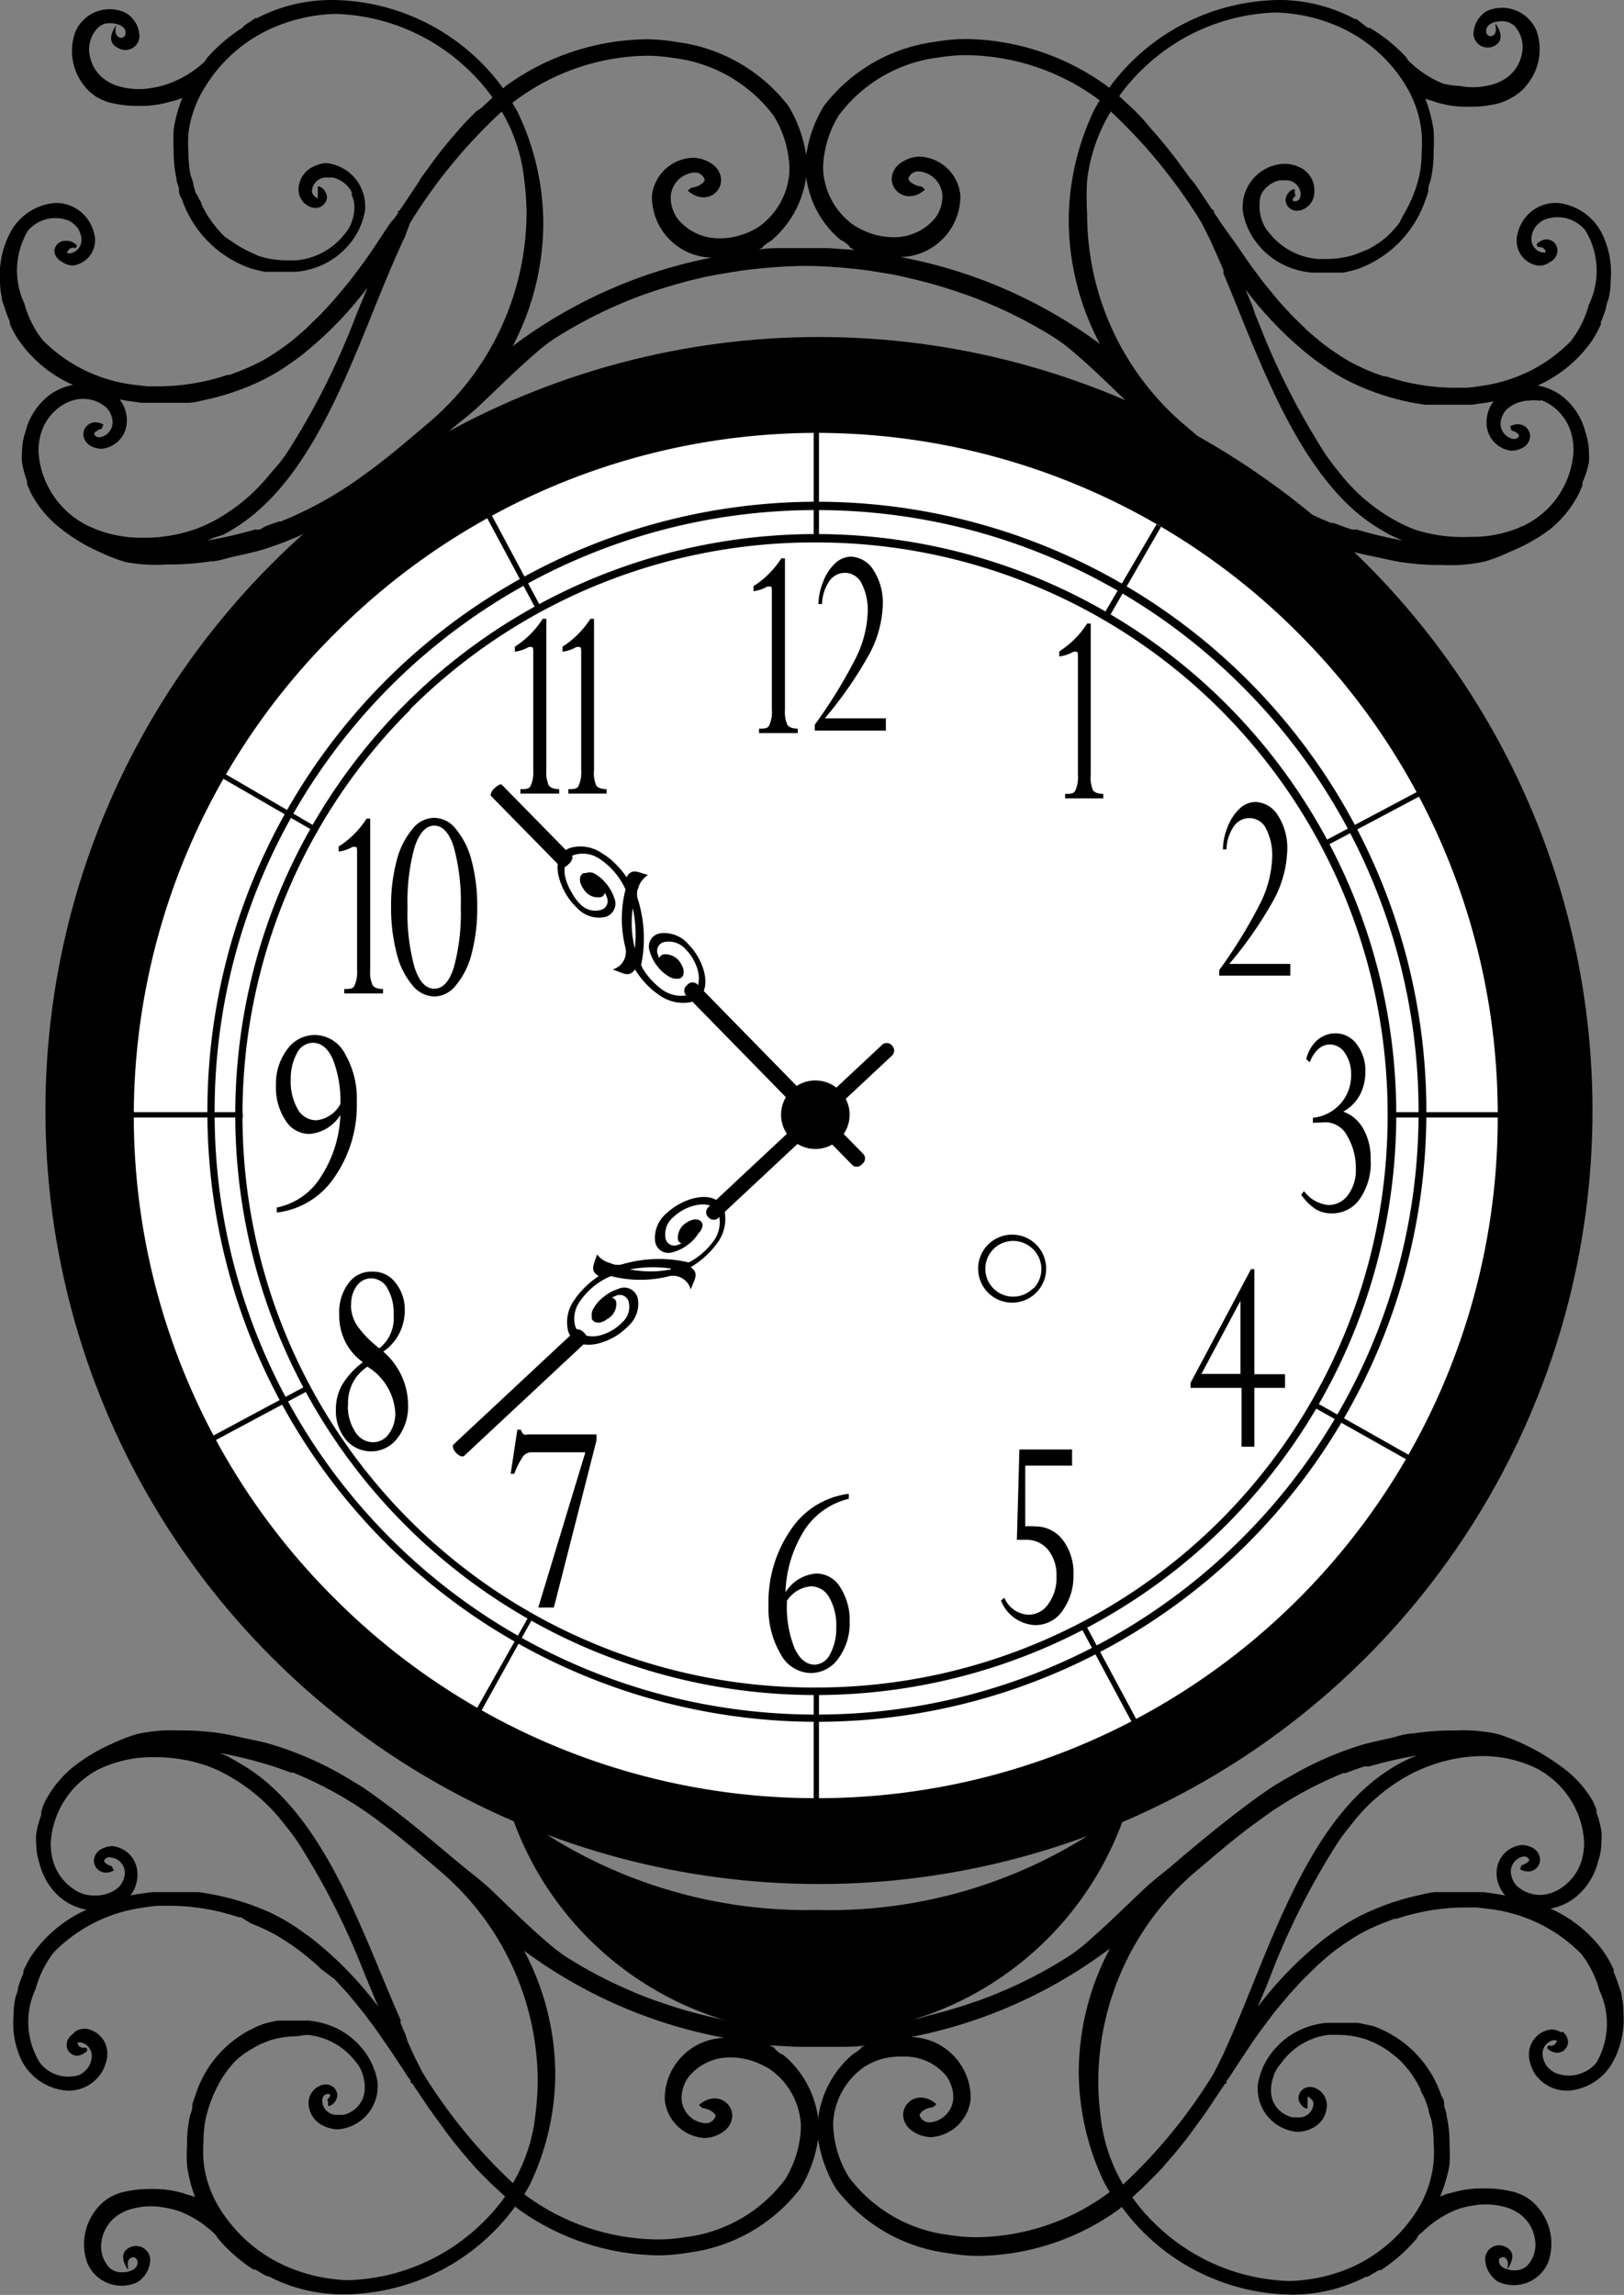 <svg xmlns="http://www.w3.org/2000/svg" viewBox="0 0 58.26 82.33"><rect x="0" y="0" width="58.26" height="82.33" fill="#808080" stroke="none"/><defs><style>.cls-1{fill:#fff;}.cls-2{fill-rule:evenodd;}</style></defs><title>Ресурс 32clock</title><g id="Слой_2" data-name="Слой 2"><g id="Layer_1" data-name="Layer 1"><path d="M.78,73.93A2,2,0,0,0,2.39,75a1.4,1.4,0,0,0,1.28-.69,1.55,1.55,0,0,0,.18-.55s0-.08,0-.12a.9.9,0,0,0-.77-.86.64.64,0,0,0-.38.1L2.58,73a.47.47,0,0,0-.19.34.39.39,0,0,0,.36.41A.47.47,0,0,0,3,73.67l.09-.06A.08.08,0,0,0,3,73.47H3a.32.32,0,0,1-.15-.05s-.06-.07-.06-.08a.25.25,0,0,1,0-.07l.1,0a.49.49,0,0,1,.4.53.79.79,0,0,1-.15.4,1.06,1.06,0,0,1-.27.23A1.29,1.29,0,0,1,1.43,74a2.78,2.78,0,0,1-.15-2.65,3.74,3.74,0,0,1,.65-1.31,5.51,5.51,0,0,1,3.18-1.6,5.37,5.37,0,0,1,.56-.07l.45,0a7.8,7.8,0,0,1,2.44.41l.08,0L9,69a8.41,8.41,0,0,1,.85.39,9.24,9.24,0,0,1,1,.67c.2.16.39.32.57.48l.1.1L12,71l.13.14.33.36.16.19.31.38.12.15.39.52,0,0c.2.28.39.56.59.85l.45.68.12.19.13.18a.77.77,0,0,1,0,.09h.05l.25.37.2.3.14.21.09.12.11.16.2.27.21.29.08.11q.41.54.87,1.06l.13.15.24.25.23.23.19.18.4.37a6.71,6.71,0,0,1-.87,1,7.16,7.16,0,0,1-4.73,2h-.07a6,6,0,0,1-2-.42,5.33,5.33,0,0,1-2.59-2.19,3.94,3.94,0,0,1-.56-1.67,5,5,0,0,1,0-.69,3.85,3.85,0,0,1,.18-1.2l.06-.18.1-.26.13-.28.1-.19.11-.19.18-.26.14-.17L8.38,74l.13-.12a2.7,2.7,0,0,1,.29-.23l.14-.09.22-.13.17-.09.32-.13a3.35,3.35,0,0,1,1-.16L11,73a2.46,2.46,0,0,1,1.74.94l.05.06a1.24,1.24,0,0,1,.22.42,1.49,1.49,0,0,1,.07.6,1.17,1.17,0,0,1-.09.32v0l-.07.12,0,0a1,1,0,0,1-.6.41l-.18,0a.52.52,0,0,1-.58-.49c0-.16.07-.26.21-.26s.05.13,0,.17,0,.1,0,.11,0,.11,0,.15h.06a.45.45,0,0,0,.27-.38.4.4,0,0,0-.42-.39.52.52,0,0,0-.23.06.67.67,0,0,0-.38.61.9.9,0,0,0,.49.79,1.23,1.23,0,0,0,.57.15,1.55,1.55,0,0,0,1.42-1.54,1.18,1.18,0,0,0,0-.12,2.5,2.5,0,0,0-.38-1l0,0a2.74,2.74,0,0,0-1.17-1h0a3,3,0,0,0-.92-.24l-.37,0-.44,0-.12,0-.21,0-.27.06h0l-.22.06A4,4,0,0,0,7,75.2v0q-.06.15-.1.3l0,.07c0,.12-.06.24-.09.36a4.45,4.45,0,0,0-.1,1,6.08,6.08,0,0,0,0,.75A5,5,0,0,0,7,78.82c-.15-.06-.31-.09-.37-.12a3.68,3.68,0,0,0-1.16-.17,4.16,4.16,0,0,0-1.13.13,1.89,1.89,0,0,0-.43.19,1.69,1.69,0,0,0-.47.43,2,2,0,0,0-.31,1.9,1.34,1.34,0,0,0,1.79.7,1,1,0,0,0,.47-.81.51.51,0,0,0-.72-.45c-.39.18-.26.54-.07.82,0-.14-.06-.33.07-.42a.16.16,0,0,1,.26.09c.07.38-.51.46-.77.38a.76.76,0,0,1-.22-.12,1.11,1.11,0,0,1-.29-1,1.36,1.36,0,0,1,.61-.92,1.58,1.58,0,0,1,.32-.16,2.57,2.57,0,0,1,1.33-.09,2.85,2.85,0,0,1,.58.15,3.82,3.82,0,0,1,1.23.81.45.45,0,0,1,.08.12h0a5.76,5.76,0,0,0,1.29,1.14l.07,0,.41.24.06,0a5.78,5.78,0,0,0,2.64.65h.13a7.66,7.66,0,0,0,6.08-3.15l.1.08a8.78,8.78,0,0,0,5,1.67,6.46,6.46,0,0,0,1.14-.1,6,6,0,0,0,4-2.31,4.76,4.76,0,0,0,.63-1.76A4.79,4.79,0,0,0,30,78.53a6,6,0,0,0,4,2.3,6.46,6.46,0,0,0,1.14.1,8.78,8.78,0,0,0,5-1.67l.1-.09a7.66,7.66,0,0,0,6.08,3.15h.13A5.8,5.8,0,0,0,49,81.68l.06,0,.41-.24.07,0a5.91,5.91,0,0,0,1.29-1.14h0A.41.41,0,0,1,51,80.1a3.78,3.78,0,0,1,1.23-.82,2.82,2.82,0,0,1,.58-.15,2.58,2.58,0,0,1,1.32.09,1.53,1.53,0,0,1,.32.16,1.36,1.36,0,0,1,.61.92,1.11,1.11,0,0,1-.29,1,.76.76,0,0,1-.22.12c-.25.08-.84,0-.77-.37A.16.16,0,0,1,54,81c.13.1.1.29.07.42.19-.28.32-.64-.07-.82a.5.5,0,0,0-.72.45,1,1,0,0,0,.47.81,1.34,1.34,0,0,0,1.79-.7,2,2,0,0,0-.31-1.9,1.72,1.72,0,0,0-.47-.43,2,2,0,0,0-.43-.19,4.16,4.16,0,0,0-1.13-.13,3.74,3.74,0,0,0-1.17.17c-.06,0-.23.06-.37.12A5.18,5.18,0,0,0,52,77.67a6.51,6.51,0,0,0,0-.75,4.46,4.46,0,0,0-.1-1c0-.12-.06-.24-.09-.36l0-.07q0-.16-.1-.3v0a4,4,0,0,0-2.46-2.51L49,72.63h0l-.27-.06-.21,0-.12,0-.44,0-.37,0a2.91,2.91,0,0,0-.92.24h0a2.76,2.76,0,0,0-1.17,1l0,0a2.5,2.5,0,0,0-.38,1,.82.82,0,0,0,0,.13,1.55,1.55,0,0,0,1.42,1.54,1.22,1.22,0,0,0,.57-.15.91.91,0,0,0,.49-.79.67.67,0,0,0-.37-.61.55.55,0,0,0-.23-.06.41.41,0,0,0-.42.39.45.45,0,0,0,.27.38h.06s0-.12,0-.15,0-.1,0-.11,0-.17,0-.17.21.1.21.26a.52.52,0,0,1-.58.49l-.18,0a1.05,1.05,0,0,1-.6-.41l0,0-.07-.12v0a1.13,1.13,0,0,1-.09-.32,1.48,1.48,0,0,1,.08-.6,1.17,1.17,0,0,1,.22-.42l.05-.06A2.47,2.47,0,0,1,47.66,73H48a3.31,3.31,0,0,1,1,.16l.32.13.17.09.22.13.13.09.29.23.13.12.17.19.14.17.18.26.11.19.1.19c0,.09.09.19.13.29s.07.17.1.26l.06.18c0,.14.08.28.11.42a4,4,0,0,1,.07.77,4.72,4.72,0,0,1,0,.69,4,4,0,0,1-.55,1.67,5.36,5.36,0,0,1-2.59,2.19,6,6,0,0,1-2,.41h-.07a7.18,7.18,0,0,1-4.73-2,6.84,6.84,0,0,1-.87-1l.4-.37.19-.19.23-.23.24-.25.13-.15c.31-.35.6-.7.87-1.06l.08-.11.21-.29.2-.27.11-.16.08-.12.14-.21.2-.3.25-.37H44a.76.76,0,0,1,0-.09l.13-.18.12-.19.45-.68c.19-.29.38-.57.59-.85l0,0,.39-.52.12-.15.31-.37.16-.19.33-.36.13-.14.42-.41.1-.1c.19-.17.37-.33.57-.49a9,9,0,0,1,1-.67,8,8,0,0,1,.85-.39l.34-.13.08,0a7.88,7.88,0,0,1,2.44-.41l.45,0,.57.07a5.53,5.53,0,0,1,3.18,1.6,3.75,3.75,0,0,1,.65,1.31A2.79,2.79,0,0,1,57.27,74a1.29,1.29,0,0,1-1.51.35,1.05,1.05,0,0,1-.27-.23.82.82,0,0,1-.15-.4.49.49,0,0,1,.4-.53l.1,0a.28.28,0,0,1,0,.07s0,0-.06.08a.32.32,0,0,1-.15.06h0a.08.08,0,0,0-.1,0,.08.08,0,0,0,0,.11l.09.06a.45.45,0,0,0,.27.07.39.39,0,0,0,.36-.41.48.48,0,0,0-.19-.34L56,72.91a.66.66,0,0,0-.38-.1.9.9,0,0,0-.77.87s0,.08,0,.12a1.61,1.61,0,0,0,.18.55A1.4,1.4,0,0,0,56.3,75a2,2,0,0,0,1.61-1.12,3.18,3.18,0,0,0,.33-1.66v-.09a2.68,2.68,0,0,0-.06-.5c0-.12-.06-.25-.1-.37h0a4.64,4.64,0,0,0-.19-.51l0-.09a5.51,5.51,0,0,0-.27-.51,4.67,4.67,0,0,0-2-1.68,2,2,0,0,0,1.1-.59,2.37,2.37,0,0,0,.61-1.1,2.16,2.16,0,0,0,.12-.71,2.49,2.49,0,0,0,0-.38,3.83,3.83,0,0,0-.18-.67l0-.11-.07-.16-.05-.12A3.93,3.93,0,0,0,56,63.37a7.74,7.74,0,0,0-2.26-1.16,5.84,5.84,0,0,0-1.51-.13,9.83,9.83,0,0,0-1.55.11c-.29,0-.58.12-.87.18s-.58.13-.86.2a11.89,11.89,0,0,0-2.6,1.12l-.27.15,0,0-.43.26c-.25.17-.5.34-.74.52-1,.74-2,1.56-2.95,2.38-.31.25-.62.49-.91.76-.71.67-1.4,1.36-2.15,2a5.73,5.73,0,0,1-.62.46,16.25,16.25,0,0,1-3.17,1.55l-.15.05c-.54.19-1.1.35-1.66.49L33,72.4l-.45.09-.86.14a19.64,19.64,0,0,1-2.16.17h-.28A19.09,19.09,0,0,1,27,72.64l-.86-.14-.45-.1-.34-.08a16.79,16.79,0,0,1-1.66-.49l-.15-.05a16.25,16.25,0,0,1-3.17-1.54,6.17,6.17,0,0,1-.62-.46c-.75-.63-1.44-1.32-2.15-2-.29-.27-.6-.51-.91-.76-1-.82-1.93-1.64-2.95-2.38-.24-.18-.49-.36-.74-.53l-.43-.26h0l-.27-.16a12,12,0,0,0-2.6-1.12c-.28-.08-.57-.14-.86-.2s-.58-.13-.87-.18a9.59,9.59,0,0,0-1.55-.11,5.74,5.74,0,0,0-1.51.13,6.06,6.06,0,0,0-.9.35,6.32,6.32,0,0,0-1.36.81,3.93,3.93,0,0,0-1.06,1.31l-.05.12L1.48,65l0,.11a3.65,3.65,0,0,0-.18.67,2.53,2.53,0,0,0,0,.38,2.19,2.19,0,0,0,.12.7A2.37,2.37,0,0,0,2,67.92a2,2,0,0,0,1.11.59,4.68,4.68,0,0,0-2,1.68,5.52,5.52,0,0,0-.27.51l0,.09a4.78,4.78,0,0,0-.19.51h0c0,.13-.07.25-.1.38a2.86,2.86,0,0,0-.06.5s0,.06,0,.08A3.15,3.15,0,0,0,.78,73.93ZM53.12,63a4.41,4.41,0,0,1,2,.44,3.18,3.18,0,0,1,1.71,2.65,2.34,2.34,0,0,1-.05.49,1.81,1.81,0,0,1-.74,1.13,1.57,1.57,0,0,1-.39.2,1.31,1.31,0,0,1-.41.07,1.24,1.24,0,0,1-.81-.31.78.78,0,0,1-.23-.52.55.55,0,0,1,.47-.55.21.21,0,0,1,.19.11s0,.08-.1.12a.36.36,0,0,1-.17.08l-.06.15a.58.58,0,0,0,.28.08.43.43,0,0,0,.44-.43.5.5,0,0,0-.27-.42.84.84,0,0,0-.39-.1,1,1,0,0,0-.9,1s0,0,0,.07A1.22,1.22,0,0,0,54,68l-.28-.05-.5-.07-.21,0h-1l-.32,0-.14,0c-.23,0-.46.07-.69.12h0a9.07,9.07,0,0,0-1.92.66,7.84,7.84,0,0,0-.92.53l-.44.31A13.28,13.28,0,0,0,45.12,72l.26-.62.13-.32.07-.18A26.46,26.46,0,0,1,48,66.09l.11-.16.18-.24.27-.34.08-.1a6.59,6.59,0,0,1,2-1.62,5.43,5.43,0,0,1,.59-.26A5.55,5.55,0,0,1,53.12,63ZM42.78,67.24h0c.64-.54,1.27-1.09,1.94-1.6l.25-.19.13-.09a13.6,13.6,0,0,1,3.09-1.75l.08,0,.44-.16.24-.08.17,0a15.68,15.68,0,0,1,1.7-.39l-.26.11-.25.12-.18.1a6.54,6.54,0,0,0-1.18.86c-2.2,2-3.4,5.61-4.57,8.39l-.05.12-.18.42-.08.18-.21.47-.07.14-.24.48a18.88,18.88,0,0,1-3.26,4,6.1,6.1,0,0,1-.81-2.48,9.68,9.68,0,0,1-.08-1.22A9.92,9.92,0,0,1,42.78,67.24ZM32.44,73.78a1.91,1.91,0,0,1,1.51.7,1.34,1.34,0,0,1,.25.74.92.92,0,0,1-.84.92.37.37,0,0,1-.37-.25c0-.05.06-.13.16-.19a.66.66,0,0,1,.31-.1h0l0,0,.13-.1a.17.17,0,0,0-.07-.07.8.8,0,0,0-.49-.18.63.63,0,0,0-.63.62.71.71,0,0,0,.29.55,1.21,1.21,0,0,0,.72.25,1.53,1.53,0,0,0,1.41-1.35,1.65,1.65,0,0,0,0-.17,2.19,2.19,0,0,0-2.1-2.07h-.05a17.41,17.41,0,0,0,7.15-3.18,9.51,9.51,0,0,0-1.12,4.43,9.25,9.25,0,0,0,.93,4l.18.31,0,0a8.1,8.1,0,0,1-4.76,1.62,6.07,6.07,0,0,1-1-.08,5.27,5.27,0,0,1-3.6-2.08,3.81,3.81,0,0,1-.56-1.81s0-.1,0-.15a2.61,2.61,0,0,1,1.13-2,3.18,3.18,0,0,1,.39-.2A2.59,2.59,0,0,1,32.44,73.78Zm-3.86-.35H30.1c.36,0,.72,0,1.08-.08l-.09,0-.19.1v0c0,.06-.25.21-.31.25A3.61,3.61,0,0,0,29.35,76a3.15,3.15,0,0,0-.09-.46,3.52,3.52,0,0,0-1.16-1.82c-.05,0-.31-.18-.31-.25v0l-.19-.1-.09,0Q28,73.4,28.58,73.43ZM26,73.11h-.05a2.19,2.19,0,0,0-2.1,2.07c0,.05,0,.11,0,.17a1.53,1.53,0,0,0,1.41,1.35,1.2,1.2,0,0,0,.72-.25.71.71,0,0,0,.29-.55.63.63,0,0,0-.63-.62.8.8,0,0,0-.49.18.14.14,0,0,0-.07.07l.13.1,0,0h0a.71.71,0,0,1,.3.1c.1.06.17.14.16.19a.37.37,0,0,1-.38.25.92.92,0,0,1-.84-.92,1.36,1.36,0,0,1,.25-.74,1.91,1.91,0,0,1,1.51-.7,2.55,2.55,0,0,1,1,.21,3.16,3.16,0,0,1,.39.2,2.6,2.6,0,0,1,1.13,2s0,.1,0,.15a3.8,3.8,0,0,1-.56,1.81,5.26,5.26,0,0,1-3.6,2.08,5.85,5.85,0,0,1-1,.08,8.1,8.1,0,0,1-4.76-1.62l0,0,.18-.31a9.26,9.26,0,0,0,.93-4,9.5,9.5,0,0,0-1.12-4.43A17.39,17.39,0,0,0,26,73.11ZM9.58,63.3l.17.05.24.08.44.16.08,0a13.63,13.63,0,0,1,3.09,1.75l.13.1.25.19c.66.51,1.29,1.05,1.93,1.6h0a9.93,9.93,0,0,1,3.38,7.39,10.42,10.42,0,0,1-.08,1.22,6.11,6.11,0,0,1-.81,2.48,19.06,19.06,0,0,1-3.26-4l-.24-.48-.07-.14-.21-.47L14.55,73l-.18-.42,0-.12C13.15,69.71,12,66.15,9.75,64.1a6.38,6.38,0,0,0-1.18-.86l-.17-.1L8.15,63l-.26-.11A15.32,15.32,0,0,1,9.58,63.3ZM3,67.95a1.45,1.45,0,0,1-.39-.2,1.8,1.8,0,0,1-.74-1.13,2.47,2.47,0,0,1-.05-.49,3.17,3.17,0,0,1,1.71-2.65,4.38,4.38,0,0,1,2-.44,5.62,5.62,0,0,1,1.93.32,5.41,5.41,0,0,1,.58.26,6.57,6.57,0,0,1,2,1.62l.08.1.27.34.18.24.11.16a26.37,26.37,0,0,1,2.42,4.79l.08.18.13.32.26.62a13.06,13.06,0,0,0-2.48-2.52l-.44-.31a7.42,7.42,0,0,0-.92-.53A9.16,9.16,0,0,0,7.81,68h0c-.23-.05-.46-.09-.69-.12l-.14,0-.32,0h-1l-.21,0-.5.07L4.68,68a1.23,1.23,0,0,0,.25-.7s0,0,0-.07a1,1,0,0,0-.9-1,.82.82,0,0,0-.38.1.49.49,0,0,0-.28.42.43.43,0,0,0,.44.43.57.57,0,0,0,.28-.08L4,66.94a.38.38,0,0,1-.17-.07.22.22,0,0,1-.1-.12A.22.22,0,0,1,4,66.64a.56.56,0,0,1,.48.55.79.79,0,0,1-.23.52A1.24,1.24,0,0,1,3.4,68,1.33,1.33,0,0,1,3,67.95Z"/><path d="M18.27,64.87a11.63,11.63,0,0,0,22.16,0,17.37,17.37,0,0,1-11.11,3.65A17.4,17.4,0,0,1,18.27,64.87Z"/><path d="M57.48,8.4a2,2,0,0,0-1.61-1.12A1.4,1.4,0,0,0,54.59,8a1.55,1.55,0,0,0-.18.55s0,.08,0,.12a.9.9,0,0,0,.77.86.64.64,0,0,0,.38-.1l.13-.08A.47.47,0,0,0,55.87,9a.39.39,0,0,0-.36-.41.48.48,0,0,0-.26.07l-.09.06a.08.08,0,0,0,.07.14h0a.32.32,0,0,1,.15.05s.06.07.06.08a.25.25,0,0,1,0,.07l-.1,0a.49.49,0,0,1-.4-.53.79.79,0,0,1,.15-.4,1.06,1.06,0,0,1,.27-.23,1.29,1.29,0,0,1,1.51.36A2.79,2.79,0,0,1,57,10.93a3.74,3.74,0,0,1-.65,1.31,5.51,5.51,0,0,1-3.18,1.6,5.38,5.38,0,0,1-.56.07l-.45,0a7.8,7.8,0,0,1-2.44-.41l-.08,0-.34-.12a8.39,8.39,0,0,1-.85-.39,9.2,9.2,0,0,1-1-.67c-.2-.16-.39-.32-.57-.48l-.1-.1-.42-.41-.13-.14-.33-.36-.16-.19-.31-.38-.12-.15-.39-.52,0,0c-.2-.28-.39-.56-.59-.85L43.8,8l-.12-.19-.13-.18a.77.77,0,0,1,0-.09h-.05l-.25-.37-.2-.3-.14-.21-.09-.12L42.7,6.4l-.2-.27-.21-.29-.08-.11q-.41-.54-.87-1.06l-.13-.15L41,4.27,40.74,4l-.19-.18-.4-.37a6.71,6.71,0,0,1,.87-1,7.16,7.16,0,0,1,4.73-2h.07a6,6,0,0,1,2,.42A5.33,5.33,0,0,1,50.45,3.1,4,4,0,0,1,51,4.77a5,5,0,0,1,0,.69,3.84,3.84,0,0,1-.18,1.2l-.06.18-.1.26-.13.28-.1.19-.11.19L50.2,8l-.14.17-.17.19-.13.12a2.71,2.71,0,0,1-.29.23l-.14.09-.22.13L48.94,9l-.32.13a3.35,3.35,0,0,1-1,.16l-.35,0a2.46,2.46,0,0,1-1.74-.94l-.05-.06a1.23,1.23,0,0,1-.22-.42,1.49,1.49,0,0,1-.07-.6A1.16,1.16,0,0,1,45.23,7v0l.07-.12,0,0a1,1,0,0,1,.6-.41l.18,0a.52.52,0,0,1,.58.49c0,.16-.07.26-.21.26s-.05-.13,0-.17,0-.1,0-.11,0-.11,0-.15h-.06a.45.45,0,0,0-.27.38.4.4,0,0,0,.42.39.52.52,0,0,0,.23-.06.67.67,0,0,0,.38-.61A.9.9,0,0,0,46.62,6,1.22,1.22,0,0,0,46,5.88a1.55,1.55,0,0,0-1.42,1.54,1.18,1.18,0,0,0,0,.12,2.5,2.5,0,0,0,.38,1l0,0a2.74,2.74,0,0,0,1.17,1h0a3,3,0,0,0,.92.24l.37,0,.44,0,.12,0,.21,0,.27-.06h0l.22-.06a4,4,0,0,0,2.46-2.5v0q.06-.15.1-.3l0-.07c0-.12.06-.24.09-.36a4.44,4.44,0,0,0,.1-1,6.1,6.1,0,0,0,0-.75,5.05,5.05,0,0,0-.3-1.14c.15.06.31.09.37.12a3.68,3.68,0,0,0,1.16.17,4.17,4.17,0,0,0,1.13-.13,1.9,1.9,0,0,0,.43-.19A1.69,1.69,0,0,0,54.81,3a2,2,0,0,0,.31-1.9,1.34,1.34,0,0,0-1.79-.7,1,1,0,0,0-.47.81.51.51,0,0,0,.72.45c.39-.18.26-.54.07-.82,0,.14.06.33-.07.42a.16.16,0,0,1-.26-.09c-.07-.38.51-.46.77-.38a.76.76,0,0,1,.22.12,1.11,1.11,0,0,1,.29,1,1.36,1.36,0,0,1-.61.92,1.58,1.58,0,0,1-.32.16,2.57,2.57,0,0,1-1.33.09A2.86,2.86,0,0,1,51.77,3a3.82,3.82,0,0,1-1.23-.81.45.45,0,0,1-.08-.12h0A5.76,5.76,0,0,0,49.14,1l-.07,0L48.66.68l-.06,0A5.78,5.78,0,0,0,46,0h-.13a7.66,7.66,0,0,0-6.08,3.15l-.1-.08a8.78,8.78,0,0,0-5-1.67,6.46,6.46,0,0,0-1.14.1,6,6,0,0,0-4,2.31,4.76,4.76,0,0,0-.63,1.76,4.79,4.79,0,0,0-.63-1.76,6,6,0,0,0-4-2.3,6.46,6.46,0,0,0-1.14-.1,8.78,8.78,0,0,0-5,1.67l-.1.09A7.66,7.66,0,0,0,12,0h-.13A5.8,5.8,0,0,0,9.22.65l-.06,0L8.76.92,8.69,1A5.91,5.91,0,0,0,7.4,2.11h0a.41.41,0,0,1-.08.12A3.78,3.78,0,0,1,6.05,3a2.83,2.83,0,0,1-.58.15,2.59,2.59,0,0,1-1.32-.09,1.53,1.53,0,0,1-.32-.16A1.36,1.36,0,0,1,3.22,2a1.11,1.11,0,0,1,.29-1A.76.76,0,0,1,3.73.86c.25-.08.84,0,.77.37a.16.16,0,0,1-.26.09c-.13-.1-.1-.29-.07-.42-.19.28-.32.64.07.82A.5.5,0,0,0,5,1.26,1,1,0,0,0,4.49.45a1.34,1.34,0,0,0-1.79.7A2,2,0,0,0,3,3.05a1.72,1.72,0,0,0,.47.43,2,2,0,0,0,.43.19A4.16,4.16,0,0,0,5,3.8a3.74,3.74,0,0,0,1.17-.17c.06,0,.23-.06.37-.12a5.17,5.17,0,0,0-.31,1.14,6.51,6.51,0,0,0,0,.75,4.46,4.46,0,0,0,.1,1c0,.12.06.24.09.36l0,.07q0,.16.1.3v0A4,4,0,0,0,9,9.63l.22.06h0l.27.06.21,0,.12,0,.44,0,.37,0a2.92,2.92,0,0,0,.92-.24h0a2.76,2.76,0,0,0,1.17-1l0,0a2.5,2.5,0,0,0,.38-1,.82.82,0,0,0,0-.12,1.55,1.55,0,0,0-1.42-1.54A1.22,1.22,0,0,0,11.2,6a.91.91,0,0,0-.49.79.67.67,0,0,0,.37.61.55.55,0,0,0,.23.06.41.41,0,0,0,.42-.39.45.45,0,0,0-.27-.38h-.06s0,.12,0,.15,0,.1,0,.11,0,.17,0,.17-.21-.1-.21-.26a.52.52,0,0,1,.58-.49l.18,0a1.05,1.05,0,0,1,.6.41l0,0,.07.12V7a1.13,1.13,0,0,1,.09.32,1.48,1.48,0,0,1-.08.6,1.17,1.17,0,0,1-.22.42l-.05.06a2.47,2.47,0,0,1-1.74.94h-.35a3.31,3.31,0,0,1-1-.16L8.88,9l-.17-.09-.22-.13-.13-.09L8.07,8.5l-.12-.12-.17-.19L7.63,8l-.18-.26-.11-.19-.1-.19c0-.09-.09-.19-.13-.29S7,6.93,7,6.84l-.06-.18c0-.14-.08-.28-.11-.42a4,4,0,0,1-.07-.77,4.72,4.72,0,0,1,0-.69A4,4,0,0,1,7.37,3.1,5.36,5.36,0,0,1,10,.91,6,6,0,0,1,12,.5h.07a7.18,7.18,0,0,1,4.73,2,6.84,6.84,0,0,1,.87,1l-.4.37L17.08,4l-.23.23-.24.25-.13.15c-.31.35-.6.7-.87,1.06l-.08.11-.21.29-.2.27L15,6.56l-.08.12-.14.21-.2.3-.25.37h-.05a.75.75,0,0,1,0,.09l-.13.18L14,8l-.45.68c-.19.29-.38.57-.59.85l0,0-.39.52-.12.15-.31.37-.16.19-.33.36-.13.14-.42.41-.1.1c-.19.17-.37.33-.57.49a9,9,0,0,1-1,.67,8,8,0,0,1-.85.39l-.34.13-.08,0a7.88,7.88,0,0,1-2.44.41l-.45,0-.57-.07a5.53,5.53,0,0,1-3.18-1.6,3.75,3.75,0,0,1-.65-1.31A2.79,2.79,0,0,1,1,8.28,1.29,1.29,0,0,1,2.5,7.93a1.05,1.05,0,0,1,.27.23.81.81,0,0,1,.15.4.49.49,0,0,1-.4.53l-.1,0a.28.28,0,0,1,0-.07s0,0,.06-.08a.31.31,0,0,1,.15-.06h0a.08.08,0,0,0,.1,0,.08.08,0,0,0,0-.11l-.09-.06a.45.45,0,0,0-.27-.07A.39.39,0,0,0,1.95,9a.47.47,0,0,0,.19.34l.12.08a.66.66,0,0,0,.38.1.91.91,0,0,0,.77-.87s0-.08,0-.12A1.61,1.61,0,0,0,3.23,8,1.4,1.4,0,0,0,2,7.28,2,2,0,0,0,.34,8.4,3.18,3.18,0,0,0,0,10.06v.09a2.69,2.69,0,0,0,.06.5c0,.13.06.25.1.37h0a4.65,4.65,0,0,0,.19.51l0,.09a5.5,5.5,0,0,0,.27.51,4.67,4.67,0,0,0,2,1.68,2,2,0,0,0-1.1.59,2.37,2.37,0,0,0-.61,1.1,2.16,2.16,0,0,0-.12.71,2.5,2.5,0,0,0,0,.38,3.83,3.83,0,0,0,.18.67l0,.11.07.16.05.12A3.93,3.93,0,0,0,2.23,19a6.28,6.28,0,0,0,1.36.81,6.25,6.25,0,0,0,.9.35A5.84,5.84,0,0,0,6,20.25a9.82,9.82,0,0,0,1.55-.11c.29,0,.58-.12.87-.18s.58-.13.86-.2a11.89,11.89,0,0,0,2.6-1.12l.27-.15,0,0,.43-.26c.25-.17.5-.34.74-.52,1-.74,2-1.56,2.95-2.38.31-.25.62-.49.91-.76.71-.67,1.4-1.36,2.15-2a5.77,5.77,0,0,1,.62-.46,16.26,16.26,0,0,1,3.17-1.55l.15-.05c.54-.19,1.1-.35,1.66-.49l.34-.08.46-.09.86-.14a19.62,19.62,0,0,1,2.16-.17h.28a19.09,19.09,0,0,1,2.16.17l.86.14.45.1.34.08a16.75,16.75,0,0,1,1.66.49l.15.05a16.25,16.25,0,0,1,3.17,1.54,6.17,6.17,0,0,1,.62.46c.75.63,1.44,1.32,2.15,2,.29.27.6.51.91.76,1,.82,1.93,1.64,2.95,2.38.24.18.49.36.74.53l.43.26h0l.27.16a12,12,0,0,0,2.6,1.12c.28.08.57.14.86.2s.58.13.87.18a9.58,9.58,0,0,0,1.55.11,5.73,5.73,0,0,0,1.51-.13,6.05,6.05,0,0,0,.9-.35A6.32,6.32,0,0,0,55.59,19a3.93,3.93,0,0,0,1.06-1.31l.05-.12.07-.15,0-.11A3.63,3.63,0,0,0,57,16.6a2.52,2.52,0,0,0,0-.38,2.19,2.19,0,0,0-.12-.7,2.37,2.37,0,0,0-.61-1.1,2,2,0,0,0-1.11-.59,4.68,4.68,0,0,0,2-1.68,5.52,5.52,0,0,0,.27-.51l0-.09a4.79,4.79,0,0,0,.19-.51h0c0-.12.07-.25.1-.38a2.86,2.86,0,0,0,.06-.5s0-.06,0-.08A3.15,3.15,0,0,0,57.48,8.4ZM5.13,19.29a4.41,4.41,0,0,1-2-.44A3.18,3.18,0,0,1,1.38,16.2a2.33,2.33,0,0,1,.05-.49,1.81,1.81,0,0,1,.74-1.13,1.57,1.57,0,0,1,.39-.2A1.31,1.31,0,0,1,3,14.31a1.24,1.24,0,0,1,.81.31.78.78,0,0,1,.23.52.55.55,0,0,1-.47.55.21.21,0,0,1-.19-.11s0-.08.1-.12a.36.36,0,0,1,.17-.08l.06-.15a.58.58,0,0,0-.28-.08.43.43,0,0,0-.44.43.5.5,0,0,0,.27.42.84.84,0,0,0,.39.1,1,1,0,0,0,.9-1s0,0,0-.07a1.22,1.22,0,0,0-.26-.7l.28.05.5.07.21,0h1l.32,0,.14,0c.23,0,.46-.07.69-.12h0a9.08,9.08,0,0,0,1.92-.66,7.87,7.87,0,0,0,.92-.53l.44-.31a13.28,13.28,0,0,0,2.48-2.52l-.26.62-.13.32-.07.18a26.46,26.46,0,0,1-2.42,4.79l-.11.16-.18.24L9.69,17l-.08.1a6.59,6.59,0,0,1-2,1.62,5.43,5.43,0,0,1-.59.26A5.55,5.55,0,0,1,5.13,19.29Zm10.35-4.21h0c-.64.54-1.27,1.09-1.94,1.6l-.25.19-.13.09a13.6,13.6,0,0,1-3.09,1.75l-.08,0-.44.16L9.31,19l-.17,0a15.67,15.67,0,0,1-1.7.39l.26-.11L8,19.19l.18-.1a6.53,6.53,0,0,0,1.18-.86c2.2-2,3.4-5.61,4.57-8.39l.05-.12.18-.42.08-.18.21-.47.07-.14L14.71,8A18.89,18.89,0,0,1,18,4a6.1,6.1,0,0,1,.81,2.48,9.67,9.67,0,0,1,.08,1.22A9.92,9.92,0,0,1,15.48,15.08ZM25.82,8.55a1.91,1.91,0,0,1-1.51-.7,1.34,1.34,0,0,1-.25-.74.92.92,0,0,1,.84-.92.37.37,0,0,1,.38.25c0,.05-.06.13-.16.19a.66.66,0,0,1-.31.1h0l0,0-.13.1a.17.17,0,0,0,.07.07.8.8,0,0,0,.49.18.63.63,0,0,0,.63-.62.71.71,0,0,0-.29-.55,1.21,1.21,0,0,0-.72-.25A1.53,1.53,0,0,0,23.39,7a1.63,1.63,0,0,0,0,.17,2.19,2.19,0,0,0,2.1,2.07h.05a17.41,17.41,0,0,0-7.15,3.18A9.51,9.51,0,0,0,19.49,8a9.25,9.25,0,0,0-.93-4l-.18-.31,0,0A8.1,8.1,0,0,1,23.16,2a6.06,6.06,0,0,1,1,.08,5.27,5.27,0,0,1,3.6,2.08A3.81,3.81,0,0,1,28.32,6s0,.1,0,.15a2.61,2.61,0,0,1-1.12,2,3.18,3.18,0,0,1-.39.2A2.59,2.59,0,0,1,25.82,8.55Zm3.86.35H28.16c-.36,0-.72,0-1.08.08l.09,0,.19-.1v0c0-.06.25-.21.31-.25a3.61,3.61,0,0,0,1.25-2.29,3.17,3.17,0,0,0,.09.46,3.52,3.52,0,0,0,1.16,1.82c.05,0,.31.18.31.25v0l.19.1.09,0C30.39,8.95,30,8.92,29.68,8.9Zm2.62.32h.05a2.19,2.19,0,0,0,2.1-2.07c0-.05,0-.11,0-.17A1.53,1.53,0,0,0,33,5.62a1.2,1.2,0,0,0-.72.25.71.71,0,0,0-.29.55.63.63,0,0,0,.63.62.8.8,0,0,0,.49-.18.14.14,0,0,0,.07-.07l-.13-.1,0,0h0a.71.71,0,0,1-.3-.1c-.1-.06-.17-.14-.16-.19a.37.37,0,0,1,.38-.25.92.92,0,0,1,.84.92,1.36,1.36,0,0,1-.25.74,1.91,1.91,0,0,1-1.51.7,2.55,2.55,0,0,1-1-.21,3.18,3.18,0,0,1-.39-.2,2.61,2.61,0,0,1-1.13-2s0-.1,0-.15a3.8,3.8,0,0,1,.56-1.81,5.26,5.26,0,0,1,3.6-2.08,5.84,5.84,0,0,1,1-.08,8.1,8.1,0,0,1,4.76,1.62l0,0-.18.31a9.26,9.26,0,0,0-.93,4,9.5,9.5,0,0,0,1.12,4.43A17.39,17.39,0,0,0,32.29,9.22ZM48.68,19,48.51,19l-.24-.08-.44-.16-.08,0A13.63,13.63,0,0,1,44.65,17l-.13-.1-.25-.19c-.66-.51-1.29-1.05-1.93-1.6h0A9.93,9.93,0,0,1,39,7.69,10.44,10.44,0,0,1,39,6.47,6.11,6.11,0,0,1,39.85,4a19.06,19.06,0,0,1,3.26,4l.24.48.07.14.21.47.08.18.18.42,0,.12c1.17,2.78,2.37,6.34,4.57,8.39a6.38,6.38,0,0,0,1.18.86l.17.1.25.12.26.11A15.31,15.31,0,0,1,48.68,19Zm6.59-4.65a1.44,1.44,0,0,1,.39.2,1.8,1.8,0,0,1,.74,1.13,2.47,2.47,0,0,1,.05.49,3.17,3.17,0,0,1-1.71,2.65,4.38,4.38,0,0,1-2,.44A5.62,5.62,0,0,1,50.76,19a5.41,5.41,0,0,1-.58-.26,6.57,6.57,0,0,1-2-1.62l-.08-.1-.27-.34-.18-.24-.11-.16a26.37,26.37,0,0,1-2.42-4.79l-.08-.18L44.94,11l-.26-.62a13,13,0,0,0,2.48,2.52l.44.31a7.43,7.43,0,0,0,.92.53,9.16,9.16,0,0,0,1.92.66h0c.23.05.46.09.69.12l.14,0,.32,0h1l.21,0,.5-.07.28-.05a1.23,1.23,0,0,0-.25.7s0,0,0,.07a1,1,0,0,0,.9,1,.82.82,0,0,0,.38-.1.49.49,0,0,0,.28-.42.43.43,0,0,0-.44-.43.57.57,0,0,0-.28.08l.06.15a.38.38,0,0,1,.17.07.22.22,0,0,1,.1.12.22.22,0,0,1-.19.11.56.56,0,0,1-.48-.55.79.79,0,0,1,.23-.52,1.24,1.24,0,0,1,.81-.31A1.33,1.33,0,0,1,55.27,14.38Z"/><circle cx="29.38" cy="39.84" r="27.75"/><circle class="cls-1" cx="29.29" cy="40" r="24.53"/><path d="M7.44,39.91A21.87,21.87,0,0,1,29.31,18h0A21.87,21.87,0,0,1,51.17,39.91h0A21.87,21.87,0,0,1,29.31,61.77h0A21.87,21.87,0,0,1,7.44,39.91ZM14,24.63A21.54,21.54,0,0,0,7.7,39.91h0A21.54,21.54,0,0,0,14,55.18h0a21.54,21.54,0,0,0,15.28,6.33h0a21.54,21.54,0,0,0,15.28-6.33h0a21.54,21.54,0,0,0,6.33-15.28h0a21.54,21.54,0,0,0-6.33-15.28h0A21.54,21.54,0,0,0,29.31,18.3h0A21.54,21.54,0,0,0,14,24.63Z"/><path d="M4.54,40A24.73,24.73,0,0,1,29.27,15.31h0A24.73,24.73,0,0,1,54,40h0A24.73,24.73,0,0,1,29.27,64.77h0A24.73,24.73,0,0,1,4.54,40ZM12,22.74A24.39,24.39,0,0,0,4.8,40h0A24.39,24.39,0,0,0,12,57.34h0a24.39,24.39,0,0,0,17.3,7.17h0a24.38,24.38,0,0,0,17.3-7.17h0A24.39,24.39,0,0,0,53.73,40h0a24.39,24.39,0,0,0-7.17-17.3h0a24.39,24.39,0,0,0-17.3-7.17h0A24.4,24.4,0,0,0,12,22.74Z"/><path d="M8.44,40A20.82,20.82,0,0,1,29.26,19.16h0A20.82,20.82,0,0,1,50.09,40h0A20.83,20.83,0,0,1,29.26,60.81h0A20.82,20.82,0,0,1,8.44,40Zm6.28-14.54A20.49,20.49,0,0,0,8.7,40h0a20.49,20.49,0,0,0,6,14.54h0a20.5,20.5,0,0,0,14.54,6h0a20.51,20.51,0,0,0,14.54-6h0a20.5,20.5,0,0,0,6-14.54h0a20.5,20.5,0,0,0-6-14.54h0a20.5,20.5,0,0,0-14.54-6h0a20.49,20.49,0,0,0-14.54,6Z"/><circle cx="29.25" cy="39.99" r="1.23"/><path d="M29.38,19.26V15.38h-.19v3.89Z"/><path d="M29.19,60.63v4h.19v-4Z"/><path d="M47.55,30.36,51,28.53l-.09-.16L47.46,30.2Z"/><path d="M11.07,49.67l-3.6,1.93.09.16,3.59-1.92Z"/><path d="M39.79,22.13l1.86-3.23-.16-.09L39.62,22Z"/><path d="M19,57.93l-2,3.55.16.09L19.14,58Z"/><path d="M38.74,58.31l1.92,3.58.17-.09-1.91-3.56Z"/><path d="M19.37,21.72l-1.78-3.33-.17.09,1.79,3.34Z"/><path d="M11.4,29.7,8,27.72l-.09.16,3.46,2Z"/><path d="M47.08,50.24l-.1.16,3.55,2,.09-.16Z"/><path d="M8.7,39.9H4.61v.19h4.1C8.71,40,8.7,40,8.7,39.9Z"/><path d="M49.81,39.9c0,.06,0,.13,0,.19h4V39.9Z"/><path d="M44.1,34.58h2.19V35H43.74V34.8a17.72,17.72,0,0,0,1.47-2.39,4,4,0,0,0,.43-1.68,2.09,2.09,0,0,0-.22-1,.66.66,0,0,0-.6-.38.67.67,0,0,0-.56.3,1.52,1.52,0,0,0-.26.82h-.13a2.25,2.25,0,0,1,.17-.8,1.73,1.73,0,0,1,.43-.66.84.84,0,0,1,.58-.24,1,1,0,0,1,.8.49,2.16,2.16,0,0,1,.33,1.23,4,4,0,0,1-.48,1.78A14.23,14.23,0,0,1,44.1,34.58Z"/><path d="M27.69,25.46V21.25c0-.14,0-.21-.06-.21l-.1,0a1.32,1.32,0,0,1-.5.17v-.18a3.28,3.28,0,0,0,1-1h.13v5.43a1.13,1.13,0,0,0,.09.55c.06.08.18.13.37.13v.16H27.23v-.16c.19,0,.32,0,.37-.13A1.14,1.14,0,0,0,27.69,25.46Z"/><path d="M29.59,25.77h2.19v.44H29.23V26a17.85,17.85,0,0,0,1.47-2.39,4,4,0,0,0,.43-1.68,2.1,2.1,0,0,0-.22-1,.67.67,0,0,0-.6-.38.68.68,0,0,0-.56.3,1.53,1.53,0,0,0-.26.82h-.13a2.24,2.24,0,0,1,.17-.8,1.72,1.72,0,0,1,.43-.66.84.84,0,0,1,.58-.24,1,1,0,0,1,.8.49,2.15,2.15,0,0,1,.33,1.22,4,4,0,0,1-.48,1.78A14.28,14.28,0,0,1,29.59,25.77Z"/><path d="M47.1,40.28V40.1a1.52,1.52,0,0,0,1.37-1.56,1.3,1.3,0,0,0-.22-.76.65.65,0,0,0-.54-.31.61.61,0,0,0-.42.17,1.14,1.14,0,0,0-.3.47L46.86,38a1.33,1.33,0,0,1,.39-.68,1,1,0,0,1,.65-.25.94.94,0,0,1,.77.39,1.54,1.54,0,0,1,.31,1,1.72,1.72,0,0,1-.2.83,1.51,1.51,0,0,1-.59.59v0a1.35,1.35,0,0,1,.72.62,2.11,2.11,0,0,1,.26,1.08A2.25,2.25,0,0,1,48.79,43a1.2,1.2,0,0,1-1,.53,1.12,1.12,0,0,1-.59-.15,1.91,1.91,0,0,1-.52-.52l.1-.13a1.23,1.23,0,0,0,.88.5.86.86,0,0,0,.7-.36,1.5,1.5,0,0,0,.28-.95,2.23,2.23,0,0,0-.3-1.15.89.89,0,0,0-.78-.51Z"/><path d="M46.1,49.79H45v2.11h-.46V49.79H42.71v-.18l2.17-4.08H45V49.3h1.1Zm-3-.5h1.4V46.67Z"/><path d="M38.46,52.58H36.78l0,2.18a1.77,1.77,0,0,1,.35,0,1.23,1.23,0,0,1,1,.49,1.94,1.94,0,0,1,.38,1.22,2.13,2.13,0,0,1-.39,1.31,1.17,1.17,0,0,1-1,.52,1.38,1.38,0,0,1-1.21-.88l.12-.1a1,1,0,0,0,.86.61.87.87,0,0,0,.72-.39,1.58,1.58,0,0,0,.29-1,1.42,1.42,0,0,0-.3-.94,1,1,0,0,0-.82-.36l-.3,0L36.57,52h1.89Z"/><path d="M30.45,53.59v.18a2.63,2.63,0,0,0-1.59,1.12,4.42,4.42,0,0,0-.68,2.23,1.44,1.44,0,0,1,1.09-.67,1,1,0,0,1,.87.49,2.15,2.15,0,0,1,.34,1.25,2.09,2.09,0,0,1-.4,1.3,1.2,1.2,0,0,1-1,.53A1.25,1.25,0,0,1,28,59.33a3.21,3.21,0,0,1-.43-1.73,4.56,4.56,0,0,1,.8-2.72A2.93,2.93,0,0,1,30.45,53.59ZM30,58.38a2,2,0,0,0-.25-1.07.75.75,0,0,0-.66-.4,1.13,1.13,0,0,0-.86.52v.07a4,4,0,0,0,.27,1.62q.27.59.72.6a.64.64,0,0,0,.56-.38A1.93,1.93,0,0,0,30,58.38Z"/><path d="M18.45,52.87h-.13l.24-1.58h.13a.29.29,0,0,0,.1.17.3.3,0,0,0,.15,0H21.4v.21l-1.53,6h-.56L21,52.1H19.08a.38.38,0,0,0-.31.14A2.87,2.87,0,0,0,18.45,52.87Z"/><path d="M14.64,50.41a1.84,1.84,0,0,1-.38,1.18,1.18,1.18,0,0,1-1.85.06,1.62,1.62,0,0,1-.36-1.08,1.78,1.78,0,0,1,.23-.9,2.83,2.83,0,0,1,.74-.8,2,2,0,0,1-.63-.73,2.11,2.11,0,0,1-.22-1,1.72,1.72,0,0,1,.33-1.1,1,1,0,0,1,.86-.42,1,1,0,0,1,.83.4,1.53,1.53,0,0,1,.33,1,1.78,1.78,0,0,1-.77,1.47A2.55,2.55,0,0,1,14.64,50.41Zm-2.16,0a1.66,1.66,0,0,0,.26.95.75.75,0,0,0,.64.38.69.69,0,0,0,.57-.3,1.22,1.22,0,0,0,.23-.76,2.08,2.08,0,0,0-1-1.65A1.53,1.53,0,0,0,12.49,50.43Zm.11-3.6a1.37,1.37,0,0,0,.23.76,3.8,3.8,0,0,0,.79.8,1.38,1.38,0,0,0,.51-1.21,1.75,1.75,0,0,0-.22-.94.67.67,0,0,0-.58-.36.63.63,0,0,0-.52.27A1.08,1.08,0,0,0,12.6,46.83Z"/><path d="M9.93,43.5v-.18a2.42,2.42,0,0,0,1.58-1.1A4.32,4.32,0,0,0,12.21,40a1.44,1.44,0,0,1-1.1.68,1,1,0,0,1-.87-.49,2.13,2.13,0,0,1-.34-1.25,2.05,2.05,0,0,1,.4-1.29,1.22,1.22,0,0,1,1-.52,1.24,1.24,0,0,1,1.08.68,3.21,3.21,0,0,1,.42,1.72A4.52,4.52,0,0,1,12,42.23,2.89,2.89,0,0,1,9.93,43.5Zm.5-4.78a2,2,0,0,0,.25,1.07.76.76,0,0,0,.67.4,1.11,1.11,0,0,0,.86-.58A4.06,4.06,0,0,0,11.94,38c-.18-.4-.42-.59-.72-.59a.65.65,0,0,0-.57.38A1.89,1.89,0,0,0,10.43,38.72Z"/><path d="M12.81,34.8V30.59c0-.14,0-.21-.06-.21l-.1,0a1.31,1.31,0,0,1-.5.17v-.18a3.28,3.28,0,0,0,1-1h.13V34.8a1.14,1.14,0,0,0,.09.55c.06.08.18.13.37.13v.16H12.35v-.16c.19,0,.32,0,.37-.13A1.14,1.14,0,0,0,12.81,34.8Z"/><path d="M17.12,32.55a6.34,6.34,0,0,1-.2,1.66,2.81,2.81,0,0,1-.56,1.13,1,1,0,0,1-.78.41,1.05,1.05,0,0,1-.79-.41,2.8,2.8,0,0,1-.56-1.14,6.45,6.45,0,0,1-.2-1.68,6.15,6.15,0,0,1,.2-1.64,2.8,2.8,0,0,1,.56-1.13,1,1,0,0,1,.79-.41,1,1,0,0,1,.78.41,2.86,2.86,0,0,1,.56,1.13A6.31,6.31,0,0,1,17.12,32.55Zm-.59,0a7.43,7.43,0,0,0-.25-2.16c-.16-.51-.4-.77-.7-.77s-.54.26-.71.78a7.36,7.36,0,0,0-.25,2.15,7.28,7.28,0,0,0,.25,2.15q.25.77.71.77c.3,0,.54-.25.7-.76A7.34,7.34,0,0,0,16.53,32.55Z"/><path d="M19.13,27.64V23.42c0-.14,0-.21-.06-.21l-.1,0a1.32,1.32,0,0,1-.5.17v-.18a3.28,3.28,0,0,0,1-1h.13v5.43a1.12,1.12,0,0,0,.09.55c.06.08.18.13.37.13v.16H18.67v-.16c.19,0,.32,0,.37-.13A1.14,1.14,0,0,0,19.13,27.64Z"/><path d="M20.85,27.64V23.42c0-.14,0-.21-.07-.21l-.1,0a1.32,1.32,0,0,1-.5.17v-.18a3.31,3.31,0,0,0,1-1h.13v5.43a1.12,1.12,0,0,0,.08.55c.06.08.18.13.37.13v.16H20.39v-.16c.19,0,.32,0,.37-.13A1.14,1.14,0,0,0,20.85,27.64Z"/><path d="M38.67,27.8V23.59c0-.14,0-.21-.06-.21l-.1,0a1.31,1.31,0,0,1-.51.17v-.18a3.3,3.3,0,0,0,1-1h.13V27.8a1.13,1.13,0,0,0,.08.55c.06.08.18.13.37.13v.16H38.21v-.16c.19,0,.32,0,.37-.13A1.12,1.12,0,0,0,38.67,27.8Z"/><path d="M35.4,44.7a1.22,1.22,0,1,0,1.72-.1A1.22,1.22,0,0,0,35.4,44.7Zm1.66,1.52A1,1,0,1,1,37,44.76,1,1,0,0,1,37.07,46.23Z"/><path d="M21.42,45c-.11.37-.28.58.06.78a3.3,3.3,0,0,0-.63.54,2.52,2.52,0,0,0-.24.31,1.34,1.34,0,0,0-.22,1.15v0c.17.46.65.54,1.14.4a2.29,2.29,0,0,0,1-.6,1.07,1.07,0,0,0,.35-1,.5.5,0,0,0-.7-.34,1.54,1.54,0,0,0-.53.29,1.39,1.39,0,0,0-.37.43.41.41,0,0,0-.05.27.22.22,0,0,0,0,.08c.08.18.33.19.57,0a.6.6,0,0,0,.3-.63.23.23,0,0,0-.15-.13l.16-.07a.33.33,0,0,1,.45.25.74.74,0,0,1-.24.71,1.73,1.73,0,0,1-.35.28,1.82,1.82,0,0,1-.42.18c-.39.11-.78,0-.91-.31v0a1.05,1.05,0,0,1,.17-.91,2.55,2.55,0,0,1,.72-.7l0,0a2.54,2.54,0,0,1,.39-.2,4.22,4.22,0,0,0,2.1,0,.66.66,0,0,1,.76.48c.14-.38.31-.57,0-.8a3.23,3.23,0,0,0,.65-.51,2.58,2.58,0,0,0,.26-.3,1.47,1.47,0,0,0,.31-1.17v0c-.12-.49-.58-.61-1.07-.5a2.05,2.05,0,0,0-.53.2,2.18,2.18,0,0,0-.48.34,1.15,1.15,0,0,0-.42,1,.48.48,0,0,0,.64.4,1.48,1.48,0,0,0,.53-.26,1.43,1.43,0,0,0,.39-.42A.46.46,0,0,0,25.2,44a.25.25,0,0,0,0-.09c-.06-.19-.31-.22-.55-.06a.63.63,0,0,0-.33.62.22.22,0,0,0,.13.14l-.16.06a.32.32,0,0,1-.42-.29.8.8,0,0,1,.29-.72,1.7,1.7,0,0,1,.79-.42c.39-.09.75,0,.85.39v0a1.15,1.15,0,0,1-.23.93,2.58,2.58,0,0,1-.75.67l0,0-.11.06a4.68,4.68,0,0,0-2.4.07.61.61,0,0,1-.29,0l-.17-.06h0A.82.82,0,0,1,21.42,45Zm2.65.54a3.83,3.83,0,0,1-1.47,0A4.42,4.42,0,0,1,24.07,45.51Z"/><path class="cls-2" d="M25.4,43.66a.25.25,0,0,1,0-.34l6.27-5.86a.25.25,0,0,1,.34.06h0a.25.25,0,0,1,0,.34l-6.27,5.86a.25.25,0,0,1-.34-.07Z"/><path class="cls-2" d="M16.36,52.12c-.11-.11-.14-.25-.09-.3l4.4-4.11c.06-.05.19,0,.29.11h0c.11.11.14.25.09.3l-4.4,4.11c-.06.05-.19,0-.29-.11Z"/><path d="M23.25,31.39c-.38-.1-.58-.26-.77.08a3.36,3.36,0,0,0-.55-.62,2.43,2.43,0,0,0-.32-.23,1.35,1.35,0,0,0-1.16-.2l0,0c-.46.18-.53.66-.37,1.15a2.29,2.29,0,0,0,.62,1,1.07,1.07,0,0,0,1,.33.5.5,0,0,0,.33-.7,1.56,1.56,0,0,0-.3-.52,1.4,1.4,0,0,0-.44-.36.42.42,0,0,0-.27,0l-.08,0c-.18.08-.18.34,0,.58a.59.59,0,0,0,.63.28.23.23,0,0,0,.13-.15.89.89,0,0,1,.07.16.33.33,0,0,1-.24.46.74.74,0,0,1-.72-.22A1.71,1.71,0,0,1,20.5,32a1.81,1.81,0,0,1-.19-.42c-.12-.39-.07-.77.29-.91h0a1.06,1.06,0,0,1,.92.15,2.55,2.55,0,0,1,.71.71l0,0a2.56,2.56,0,0,1,.21.38,4.23,4.23,0,0,0,0,2.1.66.66,0,0,1-.46.77c.38.13.58.3.8,0a3.23,3.23,0,0,0,.52.64,2.52,2.52,0,0,0,.31.25,1.47,1.47,0,0,0,1.18.28h0c.48-.14.59-.6.47-1.08a2.08,2.08,0,0,0-.21-.52,2.21,2.21,0,0,0-.35-.47,1.15,1.15,0,0,0-1-.4.48.48,0,0,0-.39.65,1.46,1.46,0,0,0,.27.53,1.4,1.4,0,0,0,.43.38.45.45,0,0,0,.27.07l.09,0c.19-.06.21-.31.05-.55a.63.63,0,0,0-.63-.32.23.23,0,0,0-.14.13.83.83,0,0,1-.06-.16.32.32,0,0,1,.28-.42.8.8,0,0,1,.73.27,1.64,1.64,0,0,1,.27.36,1.61,1.61,0,0,1,.17.42c.09.39,0,.75-.37.86h0a1.15,1.15,0,0,1-.93-.21,2.56,2.56,0,0,1-.68-.74l0,0L23,34.62a4.67,4.67,0,0,0-.13-2.4.62.62,0,0,1,0-.29l.06-.17h0A.83.83,0,0,1,23.25,31.39Zm-.47,2.66a3.8,3.8,0,0,1-.08-1.47A4.44,4.44,0,0,1,22.77,34.05Z"/><path class="cls-2" d="M24.65,35.34a.25.25,0,0,1,.34-.05l6,6.13a.25.25,0,0,1-.06.34h0a.25.25,0,0,1-.34.05l-6-6.13a.25.25,0,0,1,.06-.34Z"/><path class="cls-2" d="M17.74,28.28c.11-.11.23-.17.26-.13l2.54,2.59s0,.15-.14.26h0c-.11.11-.23.17-.26.13L17.6,28.54s0-.15.14-.26Z"/></g></g></svg>